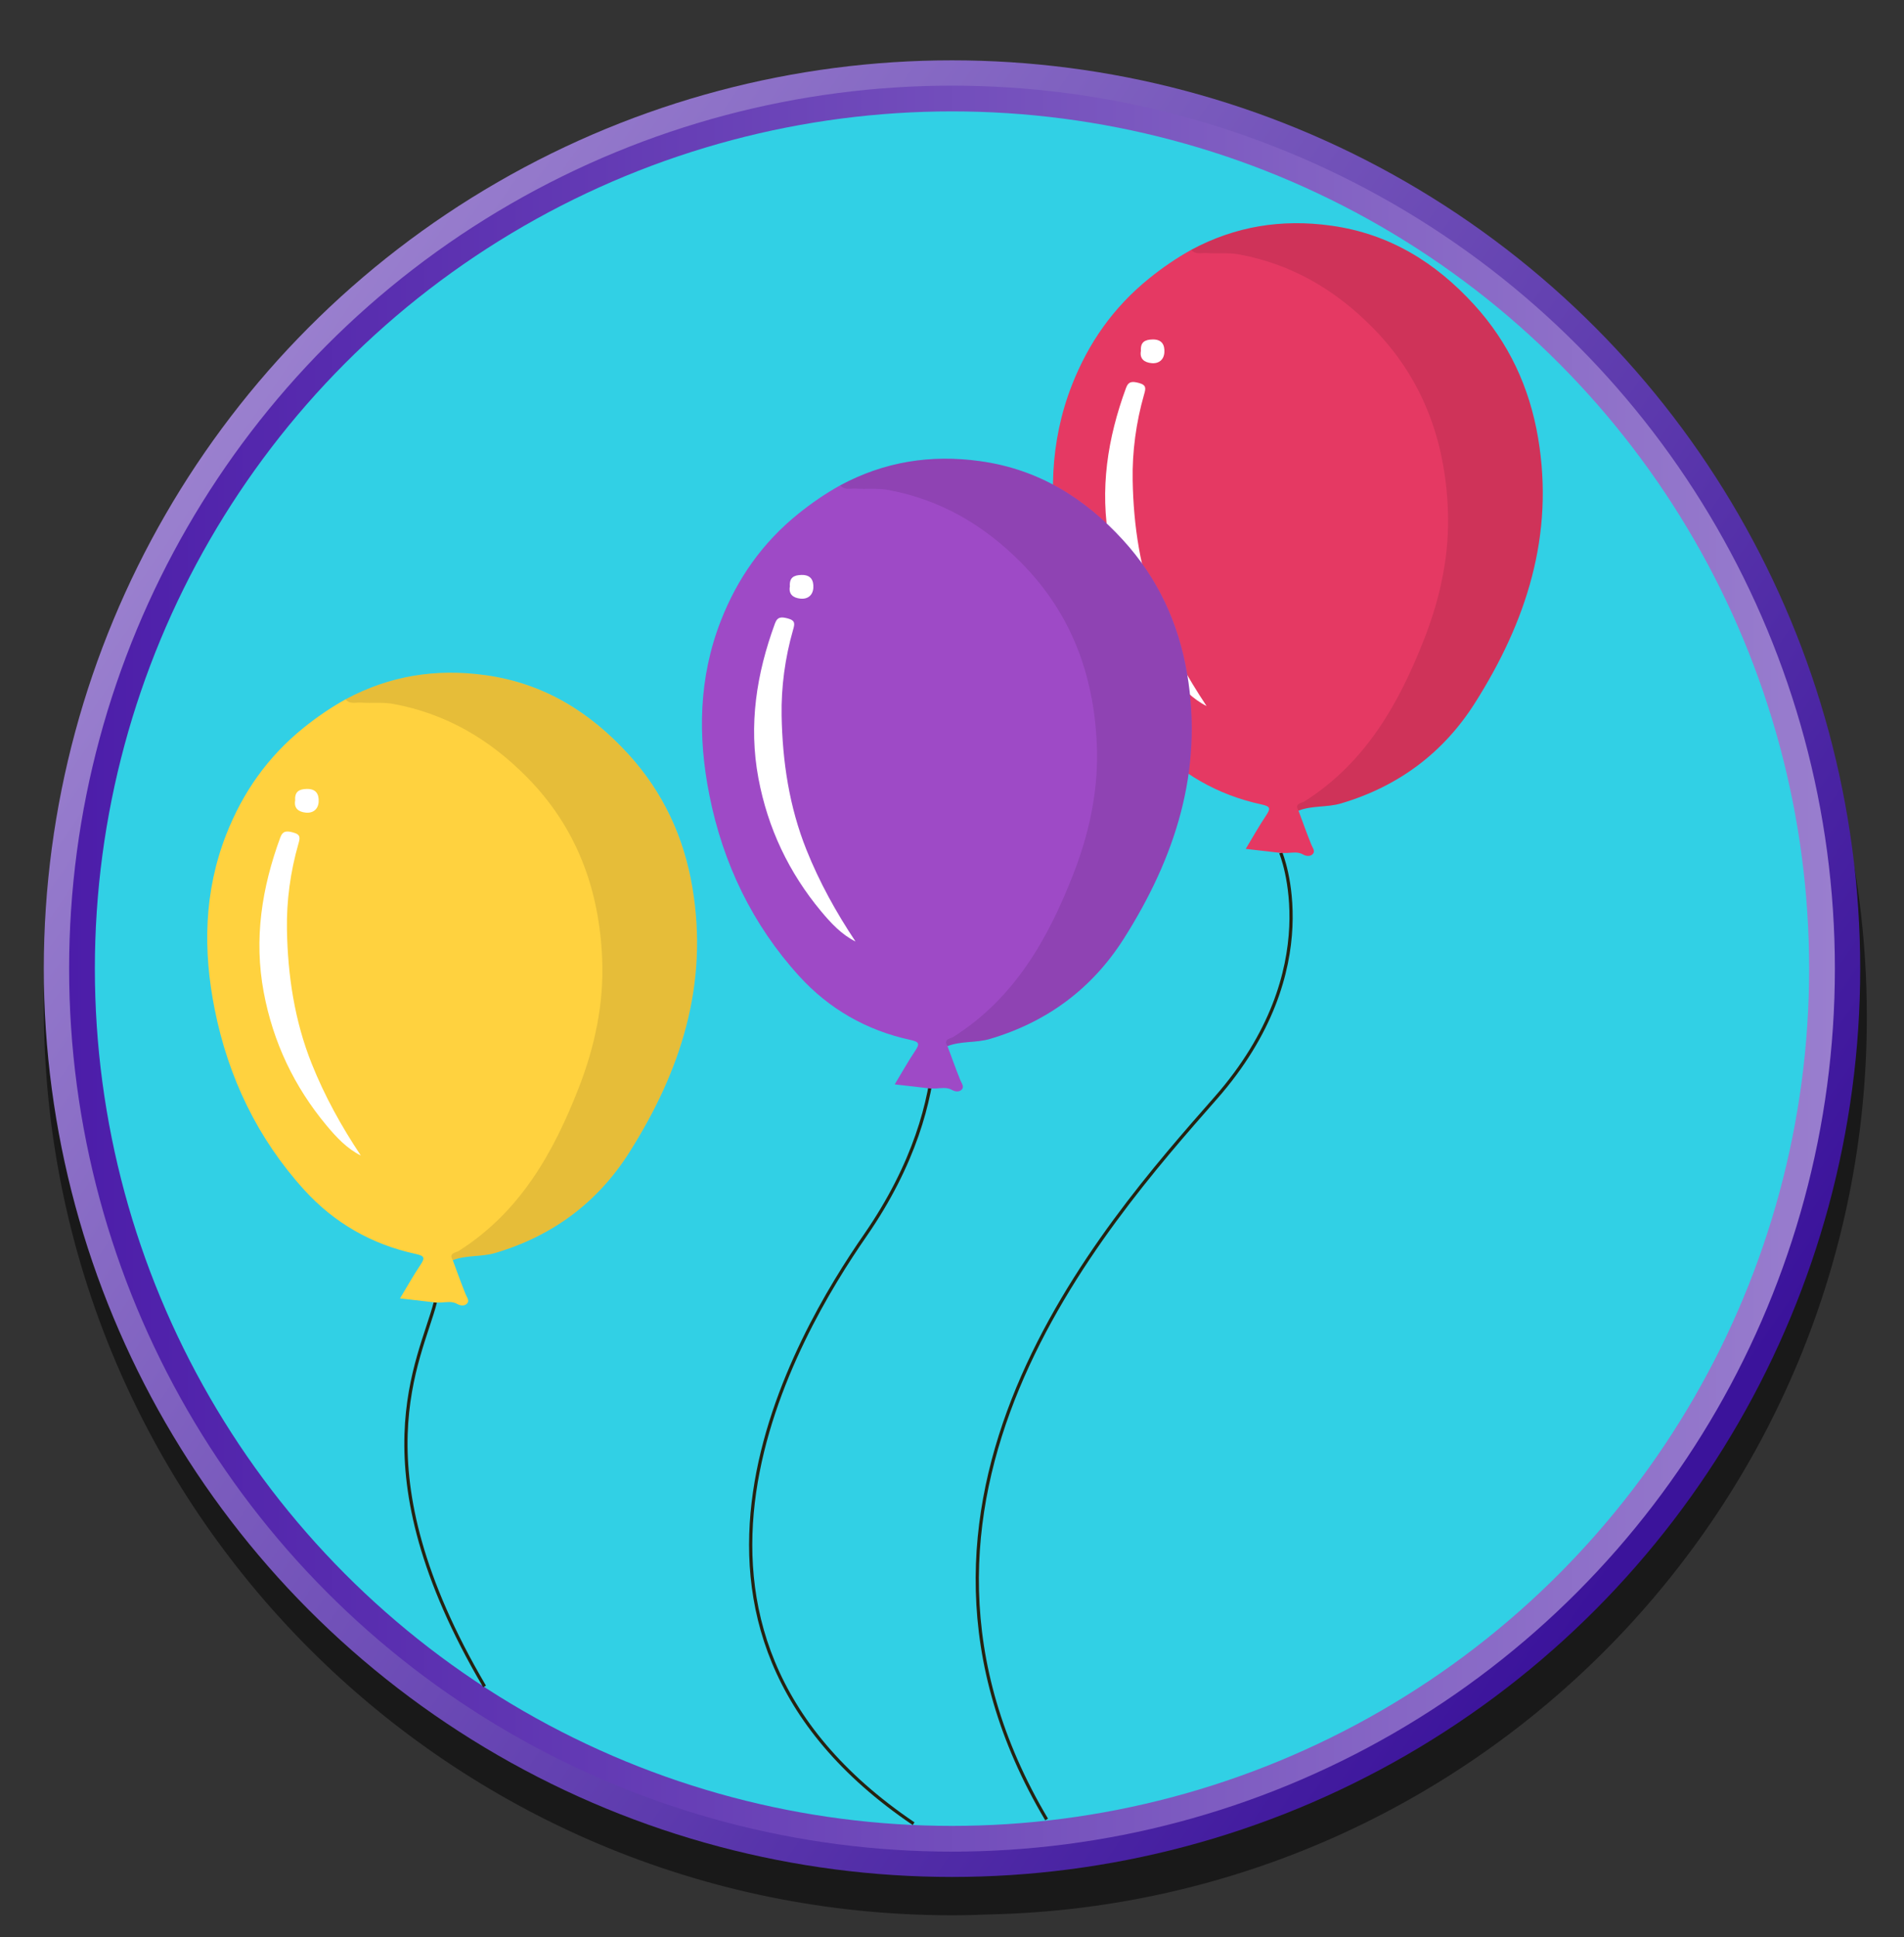 <?xml version="1.0" encoding="UTF-8"?><svg id="a" xmlns="http://www.w3.org/2000/svg" xmlns:xlink="http://www.w3.org/1999/xlink" viewBox="0 0 443.78 451.48"><rect x="0" y="0" width="443.78" height="451.48" fill="#333333" stroke="none"/><defs><style>.e{stroke:#262211;stroke-width:.75px;}.e,.f{fill:none;}.e,.g{stroke-miterlimit:10;}.h{fill:#fff;}.i{opacity:.5;}.j{fill:#e53963;}.k{fill:#9e4ac6;}.l{fill:url(#b);}.m{fill:#ffd23f;}.n{clip-path:url(#d);}.o{opacity:.1;}.g{fill:#31d0e5;stroke:url(#c);stroke-width:6px;}</style><linearGradient id="b" x1="43.17" y1="103.28" x2="392.43" y2="342.6" gradientTransform="matrix(1, 0, 0, 1, 0, 0)" gradientUnits="userSpaceOnUse"><stop offset="0" stop-color="#9b81cf"/><stop offset="1" stop-color="#3b139b"/></linearGradient><linearGradient id="c" x1="16.1" y1="225.74" x2="427.68" y2="225.74" gradientTransform="matrix(1, 0, 0, 1, 0, 0)" gradientUnits="userSpaceOnUse"><stop offset="0" stop-color="#4c1da9"/><stop offset="1" stop-color="#997ece"/></linearGradient><clipPath id="d"><circle class="f" cx="225.89" cy="228.06" r="209.22"/></clipPath></defs><path class="i" d="M435.12,236.99c0-36.23-9.21-70.32-25.42-100.03-35.31-67.72-106.15-113.96-187.81-113.96C104.98,23,10.21,117.77,10.21,234.67s94.77,211.68,211.68,211.68c2.97,0,5.93-.08,8.87-.2,113.3-2.59,204.36-95.24,204.36-209.16Z"/><g><g><circle class="l" cx="221.89" cy="225.74" r="211.68"/><circle class="g" cx="221.89" cy="225.74" r="202.78"/></g><g class="n"><g><path class="e" d="M216.52,228.82s8.26,25.7-14.86,59.09c-15.81,22.83-56.72,91.1,11.28,137.1"/><path class="e" d="M298.52,198.74s11.31,27.03-15.17,57.15c-26.47,30.12-83.41,94.13-39.41,168.13"/><path class="e" d="M112.94,393.02c-30-51-14.95-75.98-11.48-89.5"/><g><path class="m" d="M161.38,206.85c-2-11.88-6.88-22.28-14.92-31.09-8.97-9.83-19.74-16.53-33.31-18.41-11.56-1.61-22.35,.13-32.59,5.62-3.48,1.93-6.73,4.16-9.85,6.68-8.29,6.69-14.14,15.02-17.99,24.85-5.2,13.29-5.43,26.97-2.68,40.73,3.16,15.86,9.99,30.1,20.9,42.11,6.96,7.66,15.73,12.68,25.91,14.88,2.16,.47,2.23,.92,1.13,2.58-1.66,2.48-3.12,5.09-4.75,7.79,3.02,.35,5.62,.65,8.23,.95,.47,0,.95,0,1.42,0,1.25-.06,2.5-.34,3.72,.36,.71,.41,1.69,.51,2.26-.11,.63-.69-.04-1.43-.34-2.18-1.06-2.62-2-5.28-2.99-7.93,3.19-1.25,6.65-.71,9.93-1.69,13.34-3.96,23.82-11.75,31.22-23.44,11.93-18.85,18.52-38.98,14.7-61.69Zm-77.29,62.44"/><path class="o" d="M105.54,293.66c-1.09-1.64,.77-1.75,1.34-2.11,14.31-9.05,22.11-22.88,28.02-38.05,3.76-9.64,5.88-19.72,5.45-30.05-.68-16.16-5.88-30.55-17.58-42.38-8.73-8.83-18.81-14.73-31.04-17.01-2.55-.48-5.08-.13-7.61-.32-1.22-.09-2.59,.46-3.57-.76,10.24-5.49,21.03-7.23,32.59-5.62,13.57,1.89,24.34,8.59,33.31,18.41,8.04,8.81,12.91,19.21,14.92,31.09,3.83,22.71-2.77,42.84-14.7,61.69-7.4,11.69-17.87,19.47-31.22,23.44-3.28,.97-6.75,.44-9.93,1.69Z"/><g><path class="h" d="M84.09,269.29c-3.24-1.61-5.72-4.29-7.99-7.01-7.54-9.05-12.44-19.37-14.63-31.03-2.33-12.46-.44-24.37,3.86-36.08,.59-1.6,1.51-1.55,3-1.16,1.81,.48,1.61,1.29,1.21,2.68-1.87,6.53-2.78,13.34-2.66,20,.19,10.63,1.77,21.2,5.78,31.22,3,7.5,6.86,14.5,11.43,21.37Z"/><path class="h" d="M68.8,186.52c-.14-2.03,.9-2.62,2.71-2.66,2.2-.05,2.86,1.27,2.76,3-.1,1.7-1.27,2.7-3.02,2.52-1.65-.17-2.79-1-2.45-2.86Z"/></g></g><g><path class="j" d="M358.5,102.09c-2-11.88-6.88-22.28-14.92-31.09-8.97-9.83-19.74-16.53-33.31-18.41-11.56-1.61-22.35,.13-32.59,5.62-3.48,1.93-6.73,4.16-9.85,6.68-8.29,6.69-14.14,15.02-17.99,24.85-5.2,13.29-5.43,26.97-2.68,40.73,3.16,15.86,9.99,30.1,20.9,42.11,6.96,7.66,15.73,12.68,25.91,14.88,2.16,.47,2.23,.92,1.13,2.58-1.66,2.48-3.12,5.09-4.75,7.79,3.02,.35,5.62,.65,8.23,.95,.47,0,.95,0,1.42,0,1.25-.06,2.5-.34,3.72,.36,.71,.41,1.69,.51,2.26-.11,.63-.69-.04-1.43-.34-2.18-1.06-2.62-2-5.28-2.99-7.93,3.19-1.25,6.65-.71,9.93-1.69,13.34-3.96,23.82-11.75,31.22-23.44,11.93-18.85,18.52-38.98,14.7-61.69Z"/><path class="o" d="M302.66,188.9c-1.09-1.64,.77-1.75,1.34-2.11,14.31-9.05,22.11-22.88,28.02-38.05,3.76-9.64,5.88-19.72,5.45-30.05-.68-16.16-5.88-30.55-17.58-42.38-8.73-8.83-18.81-14.73-31.04-17.01-2.55-.48-5.08-.13-7.61-.32-1.22-.09-2.59,.46-3.57-.76,10.24-5.49,21.03-7.23,32.59-5.62,13.57,1.89,24.34,8.59,33.31,18.41,8.04,8.81,12.91,19.21,14.92,31.09,3.83,22.71-2.77,42.84-14.7,61.69-7.4,11.69-17.87,19.47-31.22,23.44-3.28,.97-6.75,.44-9.93,1.69Z"/><g><path class="h" d="M281.21,164.53c-3.24-1.61-5.72-4.29-7.99-7.01-7.54-9.05-12.44-19.37-14.63-31.03-2.33-12.46-.44-24.37,3.86-36.08,.59-1.6,1.51-1.55,3-1.16,1.81,.48,1.61,1.29,1.21,2.68-1.87,6.53-2.78,13.34-2.66,20,.19,10.63,1.77,21.2,5.78,31.22,3,7.5,6.86,14.5,11.43,21.37Z"/><path class="h" d="M265.92,81.77c-.14-2.03,.9-2.62,2.71-2.66,2.2-.05,2.86,1.27,2.76,3-.1,1.7-1.27,2.7-3.02,2.52-1.65-.17-2.79-1-2.45-2.86Z"/></g></g><g><path class="k" d="M276.69,156.97c-2-11.88-6.88-22.28-14.92-31.09-8.97-9.83-19.74-16.53-33.31-18.41-11.56-1.61-22.35,.13-32.59,5.62-3.48,1.93-6.73,4.16-9.85,6.68-8.29,6.69-14.14,15.02-17.99,24.85-5.2,13.29-5.43,26.97-2.68,40.73,3.16,15.86,9.99,30.1,20.9,42.11,6.96,7.66,15.73,12.68,25.91,14.88,2.16,.47,2.23,.92,1.13,2.58-1.66,2.48-3.12,5.09-4.75,7.79,3.02,.35,5.62,.65,8.23,.95,.47,0,.95,0,1.42,0,1.25-.06,2.5-.34,3.72,.36,.71,.41,1.69,.51,2.26-.11,.63-.69-.04-1.43-.34-2.18-1.06-2.62-2-5.28-2.99-7.93,3.19-1.25,6.65-.71,9.93-1.69,13.34-3.96,23.82-11.75,31.22-23.44,11.93-18.85,18.52-38.98,14.7-61.69Zm-77.29,62.44"/><path class="o" d="M220.84,243.78c-1.09-1.64,.77-1.75,1.34-2.11,14.31-9.05,22.11-22.88,28.02-38.05,3.76-9.64,5.88-19.72,5.45-30.05-.68-16.16-5.88-30.55-17.58-42.38-8.73-8.83-18.81-14.73-31.04-17.01-2.55-.48-5.08-.13-7.61-.32-1.22-.09-2.59,.46-3.57-.76,10.24-5.49,21.03-7.23,32.59-5.62,13.57,1.89,24.34,8.59,33.31,18.41,8.04,8.81,12.91,19.21,14.92,31.09,3.83,22.71-2.77,42.84-14.7,61.69-7.4,11.69-17.87,19.47-31.22,23.44-3.28,.97-6.75,.44-9.93,1.69Z"/><g><path class="h" d="M199.39,219.41c-3.24-1.61-5.72-4.29-7.99-7.01-7.54-9.05-12.44-19.37-14.63-31.03-2.33-12.46-.44-24.37,3.86-36.08,.59-1.6,1.51-1.55,3-1.16,1.81,.48,1.61,1.29,1.21,2.68-1.87,6.53-2.78,13.34-2.66,20,.19,10.63,1.77,21.2,5.78,31.22,3,7.5,6.86,14.5,11.43,21.37Z"/><path class="h" d="M184.1,136.65c-.14-2.03,.9-2.62,2.71-2.66,2.2-.05,2.86,1.27,2.76,3-.1,1.7-1.27,2.7-3.02,2.52-1.65-.17-2.79-1-2.45-2.86Z"/></g></g></g></g></g></svg>